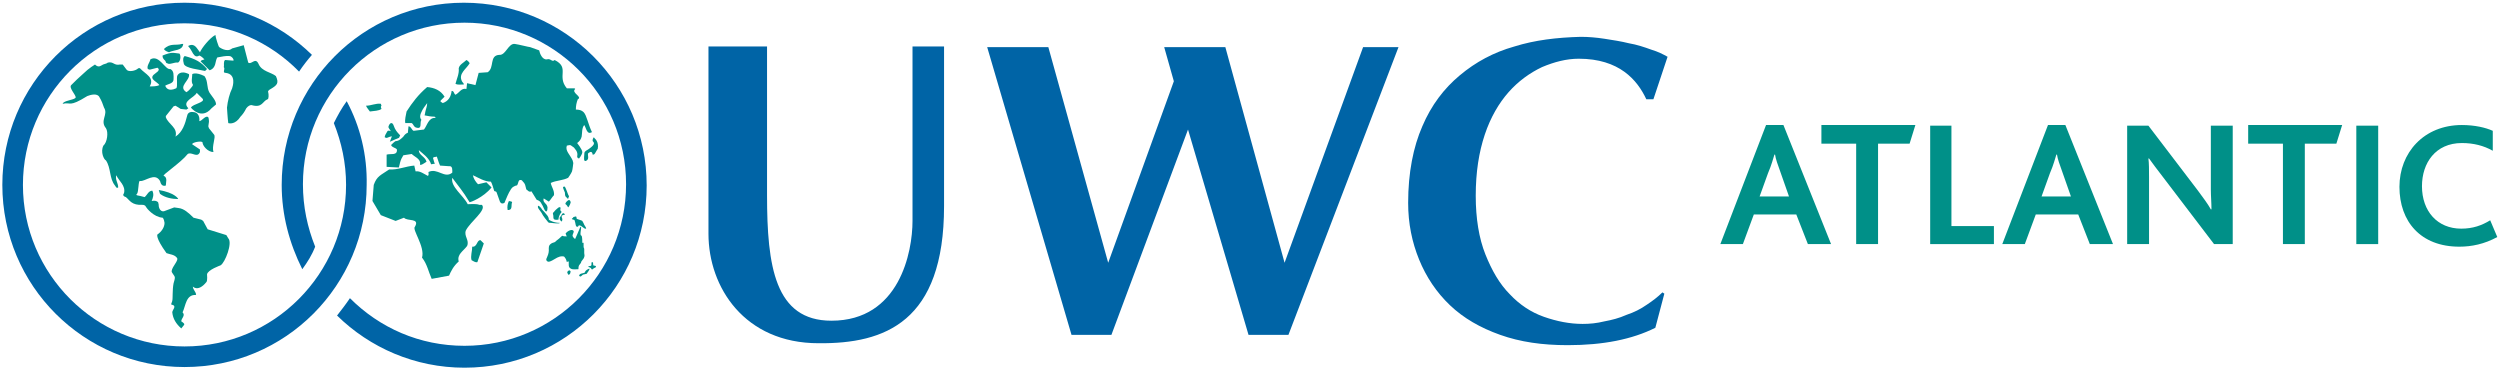 <svg class="max-sm:w-full max-sm:max-w-[180px] " width="230" height="34" viewBox="0 0 230 34" fill="none" xmlns="http://www.w3.org/2000/svg"><g id="Group"><g id="Group_2" class="transition-colors" color="rgb(0, 144, 136)"><path id="Vector" d="M162.476 11.502H164.075L168.458 22.457H166.326L165.26 19.733H161.351L160.345 22.457H158.272L162.476 11.502ZM164.608 18.134L163.839 15.943C163.542 15.114 163.365 14.64 163.306 14.226H163.246C163.128 14.581 163.009 15.114 162.654 15.943L161.884 18.075H164.608V18.134Z" fill="currentColor"/><path id="Vector_2" d="M170.767 13.219H167.569V11.502H176.215L175.682 13.219H172.781V22.457H170.767V13.219Z" fill="currentColor"/><path id="Vector_3" d="M177.518 11.561H179.532V20.799H183.44V22.457H177.577V11.561H177.518Z" fill="currentColor"/><path id="Vector_4" d="M188.415 11.502H190.014L194.396 22.457H192.264L191.198 19.733H187.29L186.283 22.457H184.21L188.415 11.502ZM190.547 18.134L189.777 15.943C189.481 15.114 189.303 14.64 189.244 14.226H189.185C189.066 14.581 188.948 15.114 188.592 15.943L187.823 18.075H190.547V18.134Z" fill="currentColor"/><path id="Vector_5" d="M203.693 22.457L198.956 16.239C198.482 15.647 198.067 15.055 197.712 14.581H197.653C197.712 14.996 197.712 15.647 197.712 16.298V22.457H195.699V11.561H197.653L202.213 17.542C202.687 18.193 203.101 18.726 203.397 19.259H203.456C203.456 18.667 203.397 18.016 203.397 17.424V11.561H205.411V22.457H203.693Z" fill="currentColor"/><path id="Vector_6" d="M210.03 13.219H206.832V11.502H215.478L214.945 13.219H212.043V22.457H210.03V13.219Z" fill="currentColor"/><path id="Vector_7" d="M216.781 11.561H218.794V22.457H216.781V11.561Z" fill="currentColor"/><path id="Vector_8" d="M229.75 21.806C228.566 22.457 227.381 22.694 226.256 22.694C222.703 22.694 220.749 20.385 220.749 17.187C220.749 14.048 222.999 11.502 226.493 11.502C227.677 11.502 228.684 11.739 229.335 12.035V13.87C228.506 13.397 227.559 13.16 226.493 13.16C224.065 13.16 222.821 14.996 222.821 17.128C222.821 19.437 224.243 21.036 226.434 21.036C227.5 21.036 228.329 20.74 229.099 20.266L229.75 21.806Z" fill="currentColor"/><path id="Vector_9" d="M16.856 4.04H16.738C16.204 4.218 15.671 3.922 15.079 4.514C15.197 4.692 15.375 4.751 15.553 4.81C15.967 4.573 16.797 4.692 16.856 4.04Z" fill="currentColor"/><path id="Vector_10" d="M14.724 17.838C15.197 18.194 15.849 18.312 16.382 18.312C16.442 18.312 16.086 17.72 14.605 17.483L14.724 17.838Z" fill="currentColor"/><path id="Vector_11" d="M20.823 21.628L19.106 21.095L18.691 20.326L18.514 20.207L17.803 20.029C17.329 19.556 16.915 19.2 16.441 19.141L16.026 19.082L15.079 19.437C14.664 19.496 14.605 18.963 14.605 18.963C14.605 18.845 14.605 18.786 14.546 18.608C14.428 18.49 14.25 18.43 13.954 18.49C14.072 18.194 14.191 17.898 14.013 17.542C13.658 17.542 13.539 17.957 13.302 18.134C12.769 17.957 12.414 18.016 12.592 17.838C12.769 17.72 12.71 16.535 12.888 16.654C13.361 16.713 14.25 15.825 14.724 16.654C14.783 16.891 14.901 17.187 15.257 17.068C15.257 16.772 15.434 16.358 15.079 16.18C14.783 16.18 16.619 14.996 17.27 14.167C17.625 13.93 18.158 14.581 18.395 13.989V13.752L17.685 13.278C17.625 13.101 18.573 12.923 18.632 13.101C18.632 13.397 19.106 13.989 19.639 13.989C19.461 13.456 19.876 12.627 19.698 12.39L19.224 11.798L19.165 11.62L19.224 11.206C19.224 11.206 19.224 10.91 19.165 10.791C18.928 10.554 18.573 11.146 18.336 11.146C18.336 11.146 18.454 10.436 17.862 10.317C17.566 10.258 17.27 10.317 17.211 10.673C17.033 11.383 16.796 12.153 16.145 12.568C16.382 11.739 15.493 11.443 15.257 10.791V10.673L15.967 9.784L16.145 9.725L16.441 9.903L16.619 10.021L17.152 10.081L17.329 9.962C16.678 9.311 17.862 9.015 18.099 8.541L18.632 9.074C18.928 9.429 17.744 9.547 17.566 9.903C17.566 9.903 18.514 11.087 19.461 9.962L19.876 9.607C19.876 9.251 19.52 8.896 19.284 8.541C18.987 8.067 19.165 7.475 18.81 7.001C17.981 6.587 17.685 6.823 17.685 6.823V6.883C17.685 7.06 17.566 7.593 17.744 7.771C17.744 7.83 17.744 7.889 17.685 7.949C17.329 8.422 17.211 8.422 17.152 8.482C16.323 7.949 17.507 7.416 17.389 6.823C16.559 6.409 16.323 6.942 16.323 6.942C16.204 7.12 16.382 8.008 16.204 8.126C15.434 8.482 15.257 8.008 15.197 7.889C15.434 7.712 15.967 7.712 15.967 7.297C15.967 6.942 16.026 6.527 15.671 6.35C15.197 6.468 14.664 4.988 13.835 5.461C13.776 5.757 13.48 6.054 13.598 6.35L13.776 6.409L14.487 6.231C14.842 6.468 14.309 6.705 14.131 6.883C13.717 7.297 14.487 7.534 14.664 7.83C14.428 7.949 14.072 7.949 13.776 7.949C14.25 7.12 13.361 6.823 12.888 6.29C12.888 6.29 12.829 6.231 12.71 6.29C12.473 6.527 11.822 6.646 11.644 6.409L11.289 5.935H11.052C10.46 6.054 10.46 5.639 9.927 5.757C9.69 5.935 9.631 5.817 9.275 6.054C8.979 6.231 8.742 5.935 8.742 5.935C8.742 5.935 8.15 6.29 7.676 6.764C7.143 7.238 6.966 7.416 6.551 7.83C6.314 8.067 6.966 8.718 6.966 8.955C6.907 9.192 6.078 9.192 5.781 9.488V9.547C6.551 9.37 6.314 9.903 8.032 8.837C8.328 8.718 8.979 8.541 9.157 8.955C9.335 9.251 9.453 9.547 9.571 9.903C9.986 10.554 9.157 11.087 9.749 11.798C9.986 12.153 9.868 13.101 9.512 13.397C9.216 13.989 9.571 14.7 9.749 14.759C10.223 15.47 10.045 16.417 10.578 17.068C10.637 17.128 10.697 17.364 10.874 17.246C10.874 16.831 10.578 16.535 10.697 16.121C10.934 16.654 11.585 17.068 11.407 17.779C11.407 17.779 11.17 18.016 11.585 18.134C11.94 18.43 12.118 18.904 13.125 18.845C13.125 18.845 13.361 18.845 13.421 19.023C13.48 19.141 14.131 19.97 14.96 20.029C14.96 20.029 15.079 20.089 15.138 20.503C15.138 20.918 14.842 21.332 14.487 21.569C14.487 21.569 14.25 21.806 15.316 23.287C15.612 23.405 16.026 23.405 16.263 23.701C16.5 23.938 15.849 24.471 15.79 24.945C15.79 25.122 16.086 25.359 16.086 25.537C16.086 25.715 16.026 25.833 15.967 26.07C15.849 26.662 15.908 27.491 15.849 27.669C15.849 27.787 15.671 28.024 15.79 28.024C16.323 28.142 15.849 28.498 15.849 28.735C15.908 29.327 16.204 29.801 16.678 30.215L16.915 29.919C17.033 29.801 16.855 29.682 16.678 29.564C16.678 29.268 17.092 29.031 16.796 28.735C17.092 28.142 17.092 27.076 18.04 27.136C18.04 26.84 17.744 26.662 17.744 26.366C17.744 26.366 18.218 26.899 18.987 25.951C19.106 25.833 19.047 25.241 19.047 25.241C19.106 24.826 20.29 24.412 20.29 24.412C20.705 24.175 21.415 22.339 21.001 21.924L20.823 21.628Z" fill="currentColor"/><path id="Vector_12" d="M16.915 5.876C17.033 6.291 18.396 6.409 18.869 6.528L19.047 6.35C18.514 5.698 17.922 5.402 17.033 5.165H16.974C16.855 5.284 16.796 5.461 16.915 5.876Z" fill="currentColor"/><path id="Vector_13" d="M15.197 5.58L15.257 5.698C15.257 5.758 15.316 5.817 15.375 5.817C15.612 5.995 16.027 5.698 16.382 5.758C16.678 5.58 16.619 4.988 16.501 4.928C15.908 4.869 15.849 4.751 14.96 5.106C14.96 5.106 14.901 5.343 15.197 5.58Z" fill="currentColor"/><path id="Vector_14" d="M23.784 5.876C23.488 5.224 23.133 5.994 22.837 5.757L22.422 4.158L21.356 4.455C20.882 4.869 20.172 4.336 20.172 4.336C20.113 4.336 19.816 3.389 19.816 3.211C19.284 3.507 18.573 4.395 18.395 4.81C18.099 4.455 17.921 3.922 17.329 4.218V4.277C17.684 4.573 17.803 5.461 18.336 5.106C18.514 5.165 18.691 5.343 18.81 5.461C18.691 5.52 18.514 5.52 18.454 5.639L19.284 6.468C19.935 6.231 19.757 5.639 19.994 5.284C20.409 5.224 20.764 5.106 21.178 5.165C21.356 5.224 21.534 5.461 21.475 5.58L20.705 5.52C20.527 5.698 20.645 5.994 20.586 6.172C20.764 6.35 20.409 6.705 20.764 6.705C21.771 6.823 21.415 7.948 21.356 8.126C21.119 8.6 20.942 9.311 20.882 9.903C20.882 9.903 20.942 10.909 21.001 11.324C21.001 11.324 21.475 11.502 21.948 10.969L22.126 10.732C22.304 10.554 22.481 10.317 22.659 9.962C22.837 9.725 23.014 9.666 23.133 9.666C24.14 9.962 24.14 9.311 24.613 9.133C24.732 9.133 24.732 8.659 24.672 8.481C24.613 8.363 24.791 8.245 24.909 8.185C25.502 7.83 25.679 7.652 25.383 7.001C24.969 6.646 24.08 6.586 23.784 5.876Z" fill="currentColor"/><path id="Vector_15" d="M43.445 22.694C43.445 23.109 43.267 23.583 43.386 23.938C43.504 23.998 43.741 24.175 43.919 24.116L44.511 22.398L44.215 22.102C43.86 22.043 43.919 22.754 43.445 22.694Z" fill="currentColor"/><path id="Vector_16" d="M46.702 19.318H46.821C47.175 19.259 46.998 18.845 47.116 18.608C47.057 18.49 46.939 18.549 46.821 18.49C46.702 18.726 46.643 19.022 46.702 19.318Z" fill="currentColor"/><path id="Vector_17" d="M35.569 12.687C35.628 12.687 35.865 12.568 35.924 12.568C36.043 12.509 36.043 12.568 36.043 12.568L35.865 13.042L36.398 12.805C36.398 12.805 36.576 12.746 36.694 12.687C36.754 12.627 36.754 12.568 36.813 12.45C36.517 12.153 36.339 11.916 36.221 11.561C36.102 11.206 35.865 11.265 35.747 11.62C35.687 11.798 35.924 11.916 35.984 12.153C35.984 12.094 35.924 12.035 35.865 12.035C35.806 12.035 35.687 11.976 35.628 12.094C35.51 12.272 35.391 12.509 35.391 12.627C35.45 12.627 35.45 12.687 35.569 12.687Z" fill="currentColor"/><path id="Vector_18" d="M35.096 9.725L35.036 9.547C34.562 9.488 34.148 9.725 33.674 9.725C33.733 9.903 33.911 10.081 34.029 10.258C34.444 10.199 34.858 10.199 35.096 10.021C35.096 9.962 34.977 9.844 35.096 9.725Z" fill="currentColor"/><path id="Vector_19" d="M42.675 7.772C42.675 7.653 42.557 7.594 42.498 7.475C42.142 6.765 42.912 6.35 43.209 5.817C43.149 5.698 43.031 5.58 42.912 5.521C42.675 5.758 42.261 5.935 42.202 6.291C42.261 6.765 42.024 7.238 41.905 7.712C42.142 7.831 42.379 7.772 42.675 7.772Z" fill="currentColor"/><path id="Vector_20" d="M49.841 18.786C49.841 18.786 49.959 18.963 50.078 19.26C50.255 19.615 50.374 19.437 50.374 19.082C50.315 18.667 49.9 18.667 50.019 18.253L50.492 18.549C50.67 18.371 50.788 18.134 50.966 17.957C51.025 17.542 50.729 17.187 50.67 16.832C50.907 16.713 51.203 16.654 51.499 16.595C51.795 16.535 52.032 16.476 52.269 16.358C52.269 16.358 52.565 15.943 52.624 15.766C52.683 15.588 52.743 14.996 52.743 14.996C52.743 14.937 52.683 14.818 52.683 14.759C52.447 14.226 51.973 13.871 52.15 13.397C52.565 13.278 52.506 13.397 52.802 13.575C52.861 13.693 53.216 13.93 53.098 14.404C53.157 14.64 53.216 14.522 53.276 14.581C53.276 14.581 53.572 14.226 53.572 13.989C53.572 13.752 53.098 13.16 53.098 13.16C53.335 12.982 53.453 12.805 53.512 12.568C53.572 12.213 53.512 11.798 53.749 11.502C53.927 11.739 53.986 12.449 54.46 12.153C54.105 11.443 53.986 10.614 53.69 10.317C53.512 10.14 53.276 10.081 52.979 10.081C52.979 9.725 53.039 9.429 53.157 9.133C53.631 8.896 52.506 8.541 52.92 8.186L52.861 8.126H52.15C51.203 7.001 52.447 6.231 51.025 5.521C50.788 5.758 50.67 5.343 50.315 5.461C49.9 5.521 49.663 4.928 49.604 4.632L48.775 4.336C48.656 4.336 47.768 4.099 47.354 4.04C46.761 3.981 46.525 5.106 45.932 5.047C44.985 5.106 45.518 6.231 44.866 6.646L44.037 6.705L43.741 7.83L42.971 7.653L42.912 8.186C42.438 8.067 42.261 8.541 41.905 8.719C41.728 8.6 41.787 8.363 41.55 8.363C41.491 8.896 41.254 9.311 40.721 9.488C40.662 9.37 40.484 9.429 40.543 9.251L40.899 8.896C40.543 8.304 39.951 8.067 39.3 8.008C38.471 8.719 37.938 9.429 37.405 10.258C37.346 10.614 37.227 10.969 37.286 11.324H37.878C38.056 11.443 38.056 11.68 38.293 11.739C38.885 11.916 38.589 11.265 38.767 11.028C38.589 10.791 38.648 10.554 38.767 10.317C38.885 10.021 39.122 9.725 39.3 9.488C39.3 9.784 39.181 10.021 39.122 10.317C39.122 10.436 39.063 10.554 39.063 10.614C39.359 10.673 39.655 10.732 39.951 10.732C40.01 10.732 40.07 10.791 40.07 10.85C39.418 10.791 39.3 11.561 39.004 11.916L38.056 12.035C37.878 11.976 37.819 11.62 37.582 11.62L37.523 12.213C37.346 12.272 37.227 12.39 37.109 12.568C36.931 12.745 36.694 12.982 36.398 12.982C36.279 13.041 36.102 13.219 35.983 13.338C36.043 13.575 36.398 13.575 36.516 13.752C36.576 14.344 35.924 14.107 35.569 14.226V14.285V14.818V14.877V15.351L36.694 15.41C36.753 15.233 36.753 15.114 36.812 14.937C36.872 14.7 36.99 14.463 37.109 14.285L37.878 14.167C38.115 14.404 38.589 14.581 38.648 14.937C38.648 14.996 38.648 15.114 38.648 15.173C38.826 15.173 38.944 15.055 39.063 14.996C39.122 14.937 39.181 14.937 39.24 14.877C39.122 14.404 38.53 14.285 38.53 13.811C38.944 14.167 39.359 14.463 39.596 14.937C39.596 14.996 39.655 15.055 39.655 15.114C39.773 15.114 39.951 15.055 40.01 15.055L39.951 14.937L39.833 14.522C39.951 14.404 40.07 14.463 40.188 14.404L40.366 14.937L40.484 15.233L41.313 15.292C41.669 15.233 41.609 15.706 41.609 15.884C40.899 16.476 40.247 15.41 39.418 15.825C39.418 15.943 39.477 16.121 39.359 16.18C39.004 16.003 38.648 15.706 38.234 15.766L38.115 15.233C37.346 15.292 36.576 15.647 35.806 15.588C35.036 16.121 34.681 16.18 34.385 17.009L34.266 18.49L35.036 19.793L36.398 20.326L37.168 20.029C37.464 20.385 38.648 20.029 38.175 20.858C37.878 21.095 39.122 22.694 38.826 23.701C39.3 24.293 39.418 25.004 39.714 25.655L41.313 25.359C41.491 24.945 41.728 24.471 42.202 24.056C42.024 23.405 42.616 23.109 42.971 22.635C43.208 22.102 42.675 21.747 42.853 21.214C43.267 20.385 44.807 19.319 44.333 18.845H44.096C43.8 18.727 43.327 18.786 43.031 18.786C42.616 17.957 41.432 17.187 41.609 16.358C42.142 17.069 42.675 17.72 43.09 18.43C43.149 18.49 43.149 18.549 43.208 18.608C43.267 18.608 44.452 18.194 45.222 17.246L44.748 16.772L43.978 16.95C43.741 16.713 43.563 16.417 43.504 16.121C44.037 16.358 44.57 16.713 45.163 16.713C45.281 16.891 45.399 17.365 45.459 17.542C45.518 17.661 45.636 17.542 45.695 17.72C45.755 17.838 45.932 18.43 45.992 18.549C46.11 18.786 46.288 18.727 46.406 18.667C46.584 18.253 46.761 17.779 46.998 17.424C47.117 17.246 47.176 17.187 47.472 17.069C47.65 17.128 47.65 16.713 47.768 16.595C47.827 16.535 48.005 16.535 48.064 16.654C48.36 16.95 48.301 17.009 48.419 17.424C48.538 17.483 48.656 17.72 48.893 17.602L49.367 18.371C49.663 18.49 49.722 18.549 49.841 18.786Z" fill="currentColor"/><path id="Vector_21" d="M53.749 23.642C53.809 23.523 53.749 23.405 53.749 23.286C53.749 23.168 53.749 23.049 53.749 22.931C53.749 22.813 53.69 22.813 53.69 22.694C53.69 22.576 53.69 22.457 53.69 22.339C53.631 22.339 53.631 22.339 53.572 22.339C53.572 22.161 53.572 21.865 53.513 21.688C53.276 21.688 53.512 21.036 53.453 20.858C53.394 20.858 53.335 20.977 53.276 21.154C53.216 21.273 53.157 21.451 53.098 21.569C53.039 21.747 52.92 21.924 52.92 21.984C52.861 21.984 52.624 21.747 52.683 21.628C52.683 21.51 52.861 21.332 52.743 21.214C52.565 21.036 52.091 21.332 52.032 21.51C52.091 21.569 52.091 21.688 52.15 21.747C52.032 21.747 51.795 21.747 51.736 21.688C51.558 21.806 51.558 21.865 51.321 22.043C51.203 22.102 51.144 22.22 51.025 22.28C50.907 22.339 50.788 22.339 50.729 22.398C50.433 22.576 50.492 22.813 50.492 23.049C50.492 23.286 50.374 23.582 50.315 23.701C50.255 23.819 50.196 23.938 50.374 24.056C50.551 24.175 51.025 23.819 51.262 23.701C51.38 23.642 51.558 23.582 51.677 23.582C51.854 23.582 51.913 23.582 51.973 23.701C52.091 23.819 52.15 24.116 52.15 24.116C52.21 24.056 52.269 24.056 52.328 24.056C52.328 24.293 52.269 24.589 52.506 24.708C52.683 24.826 52.98 24.767 53.216 24.767C53.216 24.648 53.216 24.53 53.276 24.412C53.335 24.352 53.394 24.234 53.453 24.175C53.453 23.997 53.69 23.879 53.749 23.642Z" fill="currentColor"/><path id="Vector_22" d="M53.809 25.063C53.631 25.182 53.335 25.122 53.276 25.359C53.453 25.596 53.513 25.241 53.749 25.241L53.986 25.182C53.986 25.122 54.282 24.826 54.223 24.708C54.105 24.767 53.868 24.826 53.809 25.063Z" fill="currentColor"/><path id="Vector_23" d="M54.578 24.411C54.578 24.352 54.578 24.056 54.46 24.115C54.341 24.175 54.519 24.471 54.282 24.471C54.223 24.471 53.986 24.53 54.223 24.589C54.46 24.648 54.401 24.885 54.519 24.766C54.696 24.589 54.874 24.648 54.815 24.471C54.755 24.471 54.637 24.411 54.578 24.411Z" fill="currentColor"/><path id="Vector_24" d="M50.433 20.444C50.492 20.504 50.552 20.504 50.67 20.504C50.729 20.504 51.499 20.622 51.499 20.504C50.966 20.504 50.552 20.267 50.492 20.207C50.492 20.03 50.433 19.971 50.374 19.852C50.374 19.852 50.137 19.556 50.078 19.497C49.9 19.319 49.841 19.26 49.782 19.141C49.722 19.082 49.486 18.786 49.486 19.023C49.486 19.2 49.663 19.319 49.841 19.615C49.9 19.793 50.374 20.385 50.433 20.444Z" fill="currentColor"/><path id="Vector_25" d="M51.558 19.082C51.499 19.023 51.381 19.082 51.321 19.141C51.025 19.378 50.966 19.496 50.966 19.496C50.788 19.615 50.907 19.733 50.907 19.852C50.907 20.148 50.907 20.267 51.381 20.207C51.381 19.911 51.558 19.615 51.677 19.496C51.44 19.319 51.618 19.2 51.558 19.082Z" fill="currentColor"/><path id="Vector_26" d="M52.624 20.148C52.624 20.207 52.861 20.207 52.861 20.266C52.98 20.562 52.92 20.918 53.157 20.859C53.217 20.799 53.276 20.74 53.217 20.74C53.513 20.681 53.69 21.096 53.927 21.036C53.927 20.918 53.809 20.799 53.75 20.681C53.69 20.562 53.69 20.503 53.572 20.326C53.513 20.266 53.217 20.207 53.098 20.148C52.98 20.089 53.098 19.97 52.98 19.911L52.743 19.97C52.743 20.089 52.565 20.089 52.624 20.148Z" fill="currentColor"/><path id="Vector_27" d="M51.972 19.733C51.972 19.674 51.913 19.674 51.854 19.615C51.736 19.615 51.736 19.674 51.676 19.733C51.676 19.733 51.676 19.792 51.617 19.851C51.558 19.97 51.44 19.97 51.499 20.147C51.499 20.266 51.617 20.325 51.676 20.384C51.676 20.384 51.736 20.325 51.736 20.147C51.676 20.029 51.676 19.91 51.676 19.851C51.854 19.733 51.913 19.792 51.972 19.733Z" fill="currentColor"/><path id="Vector_28" d="M52.328 18.134C52.387 18.075 52.269 17.898 52.269 17.898C52.269 17.898 52.032 17.246 51.973 17.187C51.913 17.128 51.795 17.187 51.795 17.246C51.795 17.305 51.973 17.72 51.973 17.72C51.973 17.72 51.973 18.016 52.032 18.075C52.091 18.134 52.269 18.312 52.269 18.312C52.269 18.312 52.269 18.194 52.328 18.134Z" fill="currentColor"/><path id="Vector_29" d="M52.269 19.081C52.269 19.081 52.387 18.963 52.387 18.904C52.446 18.845 52.505 18.608 52.505 18.608C52.505 18.608 52.446 18.312 52.269 18.43C52.091 18.549 51.973 18.726 52.032 18.785C52.15 18.845 52.269 19.081 52.269 19.081Z" fill="currentColor"/><path id="Vector_30" d="M52.328 24.885C52.21 24.945 52.15 25.063 52.21 25.122C52.21 25.181 52.328 25.299 52.328 25.299C52.328 25.299 52.387 25.24 52.446 25.181C52.446 25.122 52.505 25.004 52.505 25.004C52.505 25.004 52.446 24.826 52.328 24.885Z" fill="currentColor"/><path id="Vector_31" d="M54.875 12.923C54.816 12.805 54.697 12.745 54.638 12.627C54.579 12.686 54.519 12.805 54.519 12.923C54.519 13.042 54.638 13.042 54.638 13.16C54.697 13.338 54.282 13.634 54.105 13.752C53.809 13.93 53.749 13.93 53.749 14.286C53.749 14.404 53.631 14.996 53.986 14.759C54.223 14.582 54.045 14.286 54.105 14.108L54.282 13.989C54.46 13.93 54.519 14.108 54.519 14.226C54.579 14.226 54.638 14.226 54.697 14.167C54.756 14.108 54.934 13.752 54.993 13.693C55.053 13.397 54.993 13.101 54.875 12.923Z" fill="currentColor"/></g><g id="Group_3" class="transition-colors" color="rgb(0, 100, 166)"><path id="Vector_32" d="M125.405 4.336L118.18 24.175L112.732 4.336H107.106L107.994 7.475L101.954 24.175L96.447 4.336H90.821L98.579 30.807H102.25L109.297 11.916L114.864 30.807H118.536L128.662 4.336H125.405Z" fill="currentColor"/><path id="Vector_33" d="M139.322 4.277C137.427 4.81 135.768 5.698 134.288 6.942C132.867 8.126 131.682 9.666 130.853 11.62C130.024 13.515 129.55 15.884 129.55 18.667C129.55 20.562 129.906 22.28 130.557 23.879C131.209 25.477 132.156 26.899 133.4 28.083C134.643 29.268 136.183 30.156 138.019 30.807C139.855 31.459 141.868 31.755 144.237 31.755C147.494 31.755 150.159 31.222 152.291 30.156L153.12 27.017L152.942 26.899C152.528 27.313 152.054 27.669 151.521 28.024C150.929 28.439 150.336 28.735 149.626 28.971C148.974 29.268 148.264 29.445 147.612 29.564C146.902 29.741 146.25 29.8 145.599 29.8C144.415 29.8 143.23 29.564 142.046 29.149C140.861 28.735 139.795 28.024 138.907 27.076C137.96 26.129 137.249 24.885 136.657 23.405C136.065 21.924 135.768 20.088 135.768 18.016C135.768 15.825 136.065 13.989 136.598 12.39C137.131 10.791 137.9 9.488 138.789 8.481C139.677 7.475 140.743 6.705 141.868 6.172C142.993 5.698 144.118 5.402 145.244 5.402C148.974 5.402 150.633 7.356 151.462 9.133H152.113L153.416 5.224C153.001 4.988 152.528 4.751 151.935 4.573C151.284 4.336 150.573 4.099 149.863 3.981C149.152 3.803 148.382 3.685 147.612 3.566C146.843 3.448 146.132 3.389 145.421 3.389C143.23 3.448 141.217 3.685 139.322 4.277Z" fill="currentColor"/><path id="Vector_34" d="M86.853 18.963V4.277H83.951V20.326C83.951 23.168 82.767 29.505 76.49 29.505C71.278 29.505 70.568 24.471 70.568 17.957V4.277H65.179V21.51C65.179 26.425 68.495 31.577 75.305 31.577C81.405 31.636 86.853 29.623 86.853 18.963Z" fill="currentColor"/><path id="Vector_35" d="M42.675 0.25C33.378 0.25 25.916 7.771 25.916 17.009C25.916 19.793 26.627 22.398 27.811 24.767C28.285 24.116 28.699 23.464 28.995 22.694C28.285 20.918 27.87 19.023 27.87 16.95C27.87 8.778 34.503 2.086 42.734 2.086C50.907 2.086 57.599 8.718 57.599 16.95C57.599 25.122 50.966 31.814 42.734 31.814C38.589 31.814 34.917 30.156 32.193 27.432C31.838 27.965 31.424 28.498 31.009 29.031C34.029 31.992 38.175 33.828 42.734 33.828C52.032 33.828 59.494 26.307 59.494 17.068C59.494 7.771 51.973 0.25 42.675 0.25Z" fill="currentColor"/><path id="Vector_36" d="M31.897 9.311C31.424 9.962 31.068 10.613 30.713 11.324C31.424 13.101 31.838 14.996 31.838 17.009C31.838 25.181 25.206 31.873 16.974 31.873C8.802 31.873 2.11 25.241 2.11 17.009C2.11 8.837 8.742 2.145 16.974 2.145C21.119 2.145 24.85 3.862 27.515 6.587C27.87 6.054 28.285 5.521 28.699 5.047C25.679 2.086 21.534 0.25 16.974 0.25C7.676 0.25 0.215 7.771 0.215 17.009C0.215 26.307 7.736 33.768 16.974 33.768C26.271 33.768 33.733 26.247 33.733 17.009C33.792 14.285 33.141 11.62 31.897 9.311Z" fill="currentColor"/></g></g></svg>